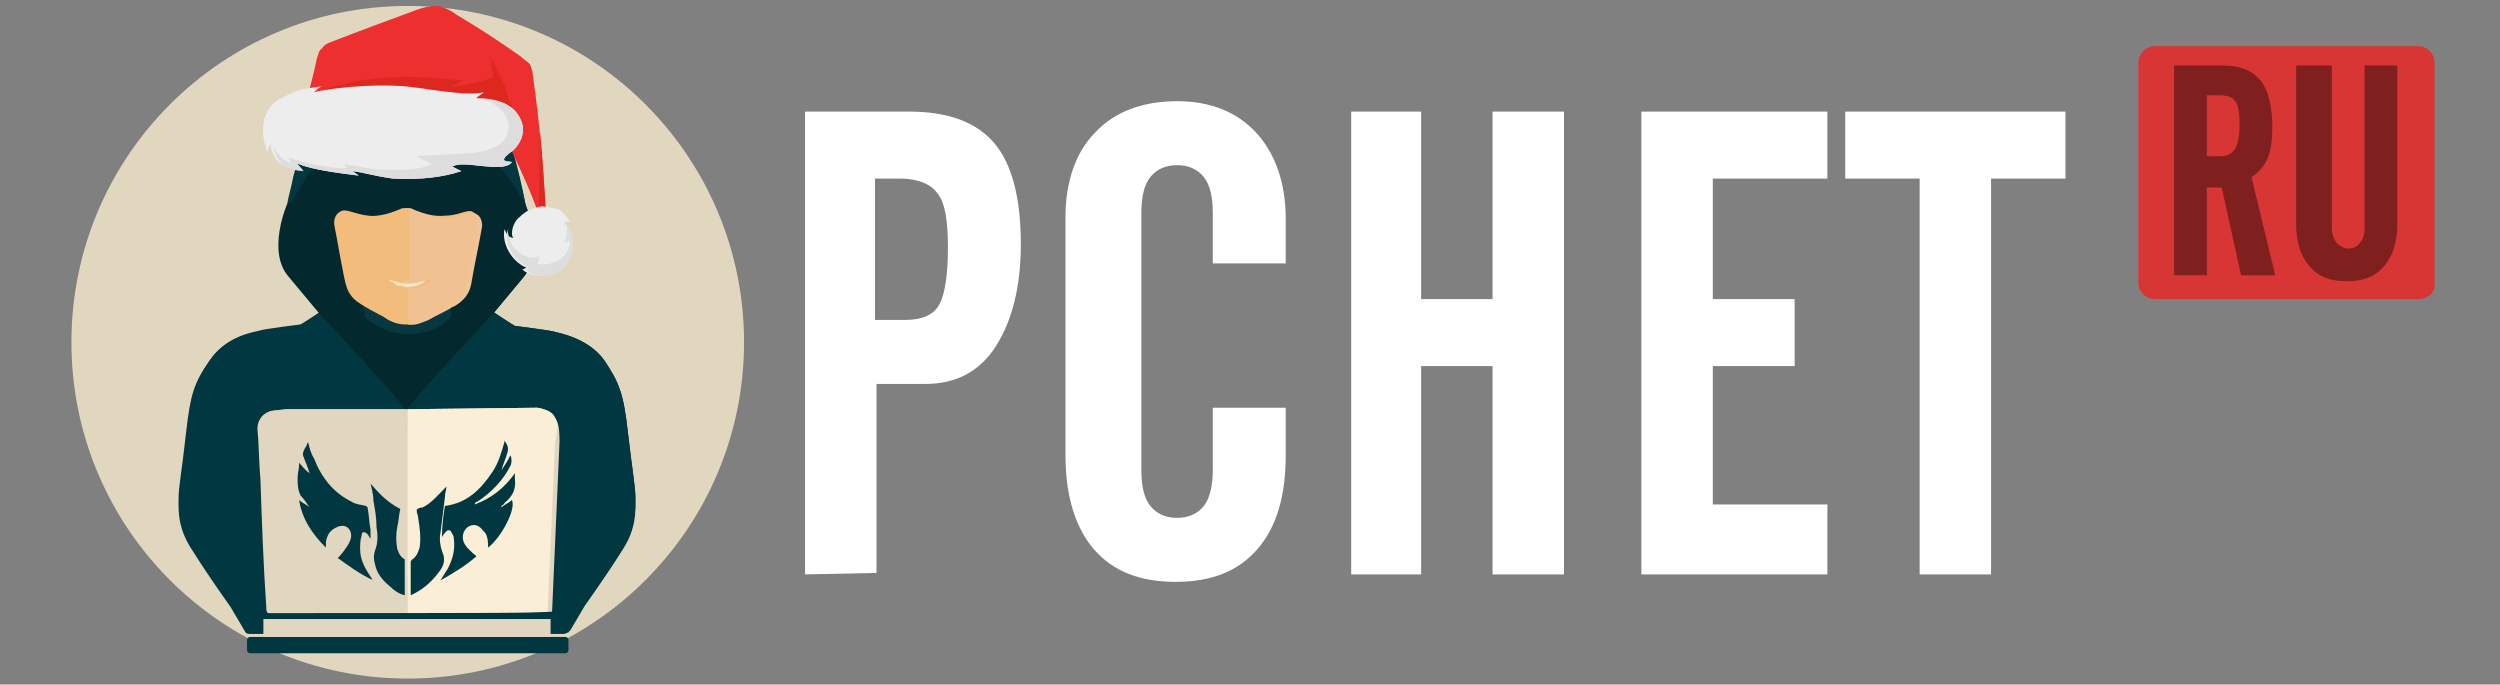 <?xml version="1.0" encoding="utf-8"?>
<!-- Generator: Adobe Illustrator 26.0.3, SVG Export Plug-In . SVG Version: 6.00 Build 0)  -->
<svg version="1.1" id="Layer_1" xmlns="http://www.w3.org/2000/svg" xmlns:xlink="http://www.w3.org/1999/xlink" x="0px" y="0px"
	 viewBox="0 0 168 46" style="enable-background:new 0 0 168 46;" xml:space="preserve">
<rect x="0" y="0" width="168" height="46" fill="#808080" stroke="none"/>
<style type="text/css">
	.st0{fill:#D83634;}
	.st1{fill:#FFFFFF;}
	.st2{fill:#7F201E;}
	.st3{fill:#E1D7BF;}
	.st4{fill:#033740;}
	.st5{fill:#013740;}
	.st6{fill:#03292E;}
	.st7{fill:#08373F;}
	.st8{fill:#F1C395;}
	.st9{fill:#F2BC7E;}
	.st10{fill:#F6EFD6;}
	.st11{fill:#E5E8D8;}
	.st12{fill:#DED5BF;}
	.st13{fill:#E0D6BF;}
	.st14{fill:#E1D6BF;}
	.st15{fill:#FAEED7;}
	.st16{opacity:0.15;fill:#F2BC7E;enable-background:new    ;}
	.st17{fill:#ED2F2F;}
	.st18{fill:#DD281F;}
	.st19{fill:#EDEDED;}
	.st20{fill:#DDDDDD;}
</style>
<g id="Layer_1_1_">
	<g>
		<path class="st0" d="M162.5,20.1h-17.7c-0.6,0-1.1-0.5-1.1-1.1V4.2c0-0.6,0.5-1.1,1.1-1.1h17.7c0.6,0,1.1,0.5,1.1,1.1V19
			C163.7,19.6,163.2,20.1,162.5,20.1"/>
		<path class="st1" d="M54.1,38.6V7.5h7c2.6,0,4.5,0.7,5.7,2.1s1.8,3.7,1.8,6.8c0,2.9-0.6,5.2-1.7,6.9c-1.1,1.7-2.7,2.5-4.7,2.5
			h-3.3v12.7L54.1,38.6L54.1,38.6z M58.9,21.5h1.9c1.1,0,1.9-0.3,2.3-1c0.4-0.7,0.6-2,0.6-3.9c0-1.8-0.2-3-0.7-3.6
			c-0.4-0.6-1.3-1-2.5-1h-1.7v9.5H58.9z"/>
		<path class="st1" d="M71.6,30.6v-16c0-2.4,0.7-4.4,2-5.7c1.3-1.4,3.2-2.1,5.5-2.1c2.2,0,4,0.7,5.3,2.1s2,3.4,2,5.8v3h-4.9v-3.4
			c0-1.1-0.2-1.9-0.6-2.4s-1-0.8-1.8-0.8s-1.4,0.3-1.8,0.8s-0.6,1.3-0.6,2.4v17.3c0,1.1,0.2,1.9,0.6,2.4s1,0.8,1.8,0.8
			s1.4-0.3,1.8-0.8s0.6-1.4,0.6-2.4v-4.2h4.9v3.2c0,2.7-0.6,4.8-1.9,6.3s-3.1,2.2-5.5,2.2s-4.2-0.7-5.5-2.2
			C72.3,35.5,71.6,33.4,71.6,30.6"/>
		<polygon class="st1" points="90.8,7.5 95.5,7.5 95.5,20.1 100.3,20.1 100.3,7.5 105.1,7.5 105.1,38.6 100.3,38.6 100.3,24.6 
			95.5,24.6 95.5,38.6 90.8,38.6 		"/>
		<polygon class="st1" points="110.3,38.6 110.3,7.5 122.8,7.5 122.8,12 115.1,12 115.1,20.1 120.6,20.1 120.6,24.6 115.1,24.6 
			115.1,33.9 122.8,33.9 122.8,38.6 		"/>
		<polygon class="st1" points="124,12 124,7.5 138.8,7.5 138.8,12 133.8,12 133.8,38.6 129,38.6 129,12 		"/>
		<path class="st2" d="M148.3,12.6v5.9h-2.2V4.4h3.2c1.2,0,2,0.3,2.6,1c0.5,0.6,0.8,1.7,0.8,3.1c0,0.9-0.1,1.6-0.3,2.1
			s-0.6,1-1.1,1.3l1.6,6.6h-2.3l-1.3-5.9H148.3z M148.3,6.4v4.1h0.9c0.5,0,0.8-0.2,1-0.5s0.3-0.9,0.3-1.7c0-0.7-0.1-1.3-0.3-1.5
			c-0.2-0.3-0.6-0.4-1.1-0.4H148.3z"/>
		<path class="st2" d="M154.5,4.4h2.2v10.9c0,0.4,0.1,0.7,0.3,1c0.2,0.2,0.5,0.4,0.8,0.4s0.6-0.1,0.8-0.4c0.2-0.2,0.3-0.6,0.3-1V4.4
			h2.2V15c0,1.3-0.3,2.2-0.9,2.9c-0.6,0.7-1.4,1-2.5,1s-1.9-0.3-2.5-1s-0.9-1.6-0.9-2.9V4.4H154.5z"/>
	</g>
</g>
<g id="Layer_2_00000096779357078397377710000017180438306038827950_">
	<g>
		<circle class="st3" cx="27.4" cy="23" r="22.6"/>
		<path class="st4" d="M42.7,33.5c0-0.8-0.2-1.8-0.5-4.4c-0.3-2.7-0.6-3.4-1.6-4.9c-1.1-1.5-3-1.8-3.3-1.9s-2.7-0.4-2.7-0.4
			c-0.2-0.1-1.4-0.9-1.4-0.9l2-2.4c1.5-1.7-1.2-10.1-1.5-11.1l0,0c-1.3-3.1-2.3-3-4.1-4.1l-0.4-0.2c0,0-1-0.5-1.8-0.5
			s-1.8,0.5-1.8,0.5l-0.4,0.2c-1.4,0.8-2.2,1-3,2.1c-0.8,1.2-1,1.9-1.1,1.9l0,0c-0.3,0.8-0.2,0.4-0.6,2.2c-1.5,5.8-2.2,7.4-0.9,8.9
			l2,2.4c0,0-1.2,0.8-1.4,0.9c0,0-2.4,0.3-2.7,0.4c-0.3,0.1-2.2,0.3-3.3,1.9c-1.1,1.5-1.3,2.3-1.6,4.9c-0.3,2.7-0.5,3.6-0.5,4.4
			c0,0.8-0.1,2,1,3.6c1,1.6,2.5,3.7,2.5,3.7l1,1.7c0.1,0.1,0.2,0.1,0.3,0.1H38c0.1,0,0.2-0.1,0.3-0.1l1-1.7c0,0,1.5-2.1,2.5-3.7
			C42.8,35.5,42.7,34.3,42.7,33.5z"/>
		<g>
			<g>
				<g>
					<path class="st5" d="M27.4,42.8H16.8c-0.1,0-0.2,0.1-0.2,0.2v0.7c0,0.1,0.1,0.2,0.2,0.2h10.6H38c0.1,0,0.2-0.1,0.2-0.2V43
						c0-0.1-0.1-0.2-0.2-0.2H27.4z"/>
					<path class="st5" d="M27.4,27.6L27.4,27.6c0,0-0.1-0.2-0.3-0.4l0,0c-1.2-1.5-5.6-6.2-5.6-6.2s-1.2,0.8-1.4,0.9
						c0,0-2.4,0.3-2.7,0.4c-0.3,0.1-2.2,0.3-3.3,1.9s-1.3,2.3-1.6,4.9c-0.3,2.7-0.5,3.6-0.5,4.4c0,0.8-0.1,2,1,3.6
						c1,1.6,2.5,3.7,2.5,3.7l1,1.7c0.1,0.1,0.2,0.1,0.3,0.1h21.1c0.1,0,0.2-0.1,0.3-0.1l1-1.7c0,0,1.5-2.1,2.5-3.7
						c1-1.6,1-2.8,1-3.6s-0.2-1.8-0.5-4.4c-0.3-2.7-0.6-3.4-1.6-4.9c-1.1-1.5-3-1.8-3.3-1.9s-2.7-0.4-2.7-0.4
						c-0.2-0.1-1.4-0.9-1.4-0.9s-4.4,4.7-5.6,6.2l0,0C27.5,27.4,27.4,27.6,27.4,27.6L27.4,27.6z"/>
				</g>
				<path class="st5" d="M33.2,20.9c0,0-6.1,4.5-6,6.3c0.1,1.8,6.1-3.3,6.1-3.3L33.2,20.9z"/>
				<g>
					<g id="XMLID_1_">
						<g>
							<path class="st6" d="M35.3,13.7L35.3,13.7c0-0.1-2.4-5.1-7-5.4c-0.1,0-0.4,0-0.7,0c-0.1,0-0.2,0-0.3,0c-0.1,0-0.2,0-0.3,0
								c-0.4,0-0.6,0-0.7,0c-4.6,0.3-6.9,5.4-7,5.4l0,0c0,0-1.4,3.2,0.1,4.9l2,2.4c0,0,4.4,4.7,5.6,6.2l0,0c0.1,0.2,0.2,0.3,0.3,0.4
								l0,0c0-0.1,0.1-0.2,0.3-0.4l0,0c1.2-1.5,5.6-6.2,5.6-6.2l2-2.4C36.7,16.8,35.3,13.7,35.3,13.7z"/>
							<path class="st4" d="M34.9,11.9c-0.2-0.7-0.4-1.5-0.6-2.2c-0.5-1.8-0.4-1.4-0.6-2.2l0,0c0-0.1-0.3-0.8-1.1-1.9
								s-1.6-1.3-3-2.1l-0.4-0.2c0,0-0.2-0.1-0.3-0.1c-0.6-0.3-1-0.4-1.6-0.4c-0.5,0-1,0.1-1.6,0.4l-0.3,0.1L25,3.5
								c-1.4,0.8-2.2,1-3,2.1c-0.8,1.2-1,1.9-1.1,1.9l0,0c-0.3,0.8-0.2,0.4-0.6,2.2c-0.2,0.7-0.4,1.5-0.6,2.2
								c-0.1,0.6-0.3,1.2-0.4,1.8c0,0,0.2,0,0.4-0.3c0.7-1.3,2.8-4.9,6.6-5.1c0.1,0,0.4,0,0.7,0c0.1,0,0.2,0,0.3,0
								c0.1,0,0.2,0,0.3,0c0.4,0,0.6,0,0.7,0c4.6,0.3,6.9,5.4,7,5.4C35.2,13.1,35,12.5,34.9,11.9z"/>
						</g>
					</g>
				</g>
			</g>
			<path class="st7" d="M24.5,20.5c0.5,0.3,1,0.5,1.5,0.8c0.4,0.2,0.8,0.4,1.3,0.4c0.5,0.1,0.9-0.1,1.4-0.3c0.5-0.3,1-0.5,1.5-0.8
				c0.2,0.3,0.2,0.7-0.1,0.9c-0.4,0.4-1,0.7-1.5,0.8c-0.8,0.2-1.5,0.2-2.3,0c-0.6-0.2-1.2-0.5-1.7-0.9c-0.1-0.1-0.1-0.2-0.1-0.3
				c0-0.1-0.1-0.3-0.1-0.5C24.3,20.6,24.4,20.6,24.5,20.5"/>
			<path class="st8" d="M27.4,21c0,0.1,0,0.1,0,0.2C27.4,21.2,27.4,21.1,27.4,21z"/>
			<path class="st9" d="M27.2,14c0,0-0.1,0-0.2,0c0,0-1.2,0.6-2.2,0.5s-1.5-0.5-1.9-0.3s-0.5,0.6-0.4,1.1c0.1,0.4,0.6,3.5,0.8,4
				c0,0,0.1,0.4,0.5,0.8s2,1.2,2,1.2s0.6,0.5,1.4,0.5h0.2c0.8,0,1.4-0.5,1.4-0.5s1.6-0.8,2-1.2s0.5-0.8,0.5-0.8
				c0.2-0.5,0.7-3.5,0.8-4s0-0.9-0.4-1.1c-0.4-0.1-0.9,0.3-1.9,0.3c-1,0.1-2.2-0.5-2.2-0.5c-0.1,0-0.2,0-0.2,0L27.2,14"/>
			<g>
				<path class="st10" d="M26.4,19.1c0,0,0.1,0,0.1,0.1l0,0l0,0c0.1,0,0.2,0,0.2,0c0.2,0,0.3,0.1,0.5,0.1l0,0l0,0l0,0l0,0
					c0.6,0,1.1-0.1,1.6-0.6c-0.4,0.1-0.7,0.2-1,0.2c-0.5,0.1-1,0.1-1.5-0.1c-0.1,0-0.2-0.1-0.4-0.1c0,0.1,0,0,0,0.1
					C26.2,19,26.3,19,26.4,19.1z"/>
			</g>
			<path class="st8" d="M31.8,14.3c-0.2,0-0.4,0-0.6,0.1c-0.6,0.2-1.2,0.4-1.9,0.2c-0.5-0.1-1-0.3-1.5-0.5C27.7,14,27.5,14,27.2,14
				c0.2,0.1,0.2,0.3,0.2,0.5c0,1.3,0,2.6,0,3.9c0,0.5,0,0.5-0.5,0.5c-0.1,0-0.3,0-0.4,0l0,0c0.5,0.2,1,0.2,1.5,0.1
				c0.3-0.1,0.6-0.1,1-0.2c-0.5,0.5-1,0.6-1.6,0.6c0,0.4,0,0.8,0,1.2c0,0,0,0,0,0.1l0,0v0.1v0.1c0,0,0,0,0,0.1s0,0.1,0,0.1
				c0,0.1,0,0.1,0,0.2c0,0,0,0,0,0.1c0,0,0,0,0,0.1c0,0,0,0,0,0.1l0,0l0,0h0.3l0,0l0,0l0,0l-0.1,0.1c0,0,0,0-0.1,0
				c0,0-0.1,0-0.1,0.1l0,0l0,0l0,0c0.5,0.1,0.9-0.1,1.4-0.3c0.5-0.3,1-0.5,1.5-0.8c0.1-0.1,0.2-0.1,0.2-0.1c0.7-0.4,1.1-0.9,1.2-1.7
				c0.2-1.2,0.5-2.5,0.7-3.7C32.4,14.7,32.2,14.4,31.8,14.3z"/>
			<path class="st9" d="M27.4,21.7c0,0,0.1,0,0.1-0.1c0,0,0,0,0.1,0c0,0,0.1,0,0.1-0.1l0,0l0,0l0,0h-0.3l0,0l0,0c0,0,0,0,0-0.1
				c0,0,0,0,0-0.1c0,0,0,0,0-0.1s0-0.1,0-0.2s0-0.1,0-0.1s0,0,0-0.1v-0.1v-0.1l0,0c0,0,0,0,0-0.1c0-0.4,0-0.8,0-1.2l0,0l0,0l0,0l0,0
				c-0.2,0-0.3-0.1-0.5-0.1c-0.1,0-0.2,0-0.2,0l0,0l0,0l0,0l0,0l0,0c0,0-0.1,0-0.1-0.1l0,0c-0.1-0.1-0.3-0.2-0.4-0.2l0,0
				c0-0.1,0,0,0-0.1l0,0c0.1,0,0.2,0.1,0.4,0.1l0,0l0,0c0.1,0,0.3,0,0.4,0c0.5,0,0.5,0,0.5-0.5c0-1.3,0-2.6,0-3.9
				c0-0.2,0-0.4-0.2-0.5c-0.1,0-0.2,0-0.3,0.1c-0.5,0.2-1,0.3-1.5,0.5l0,0l0,0c-0.4,0-0.7,0-1.1,0l0,0l0,0l0,0
				c-0.3-0.1-0.7-0.2-1-0.3c-0.5-0.2-1,0.3-0.9,0.8c0.3,1.1,0.5,2.3,0.7,3.4c0.1,0.6,0.3,1.1,0.7,1.5c0.2,0.2,0.5,0.3,0.7,0.5l0,0
				c0.5,0.3,1,0.5,1.5,0.8C26.4,21.6,26.8,21.8,27.4,21.7C27.3,21.7,27.3,21.7,27.4,21.7L27.4,21.7L27.4,21.7z"/>
			<g>
				<path class="st11" d="M35.4,13.7L35.4,13.7L35.4,13.7"/>
				<path class="st11" d="M34.2,21.6L34.2,21.6L34.2,21.6"/>
				<path class="st12" d="M42.7,32.6c0,0.1,0,0.1,0,0.2C42.8,32.8,42.8,32.7,42.7,32.6"/>
				<path class="st13" d="M33.5,20.9L33.5,20.9L33.5,20.9L33.5,20.9"/>
				<path class="st8" d="M26.4,19.1h0.1C26.5,19.2,26.5,19.1,26.4,19.1"/>
				<polygon class="st14" points="17.7,41.6 17.7,42.6 17.7,42.8 37,42.8 37,41.6 				"/>
				<path class="st14" d="M37.2,27.9c-0.3-0.4-1.1-0.5-1.1-0.5l-8.7,0.1l0,0c-2.7,0-5.4,0-8.1,0l-0.9,0.1c-0.6,0.1-1,0.6-1,1.2l0,0
					c0.1,1.1,0.1,2.3,0.2,3.4c0.1,2.9,0.2,5.8,0.4,8.7l0,0l0,0l0,0c0,0.1,0,0.2,0.1,0.3l0,0h0.1l0,0h0.1c0.1,0,18.7,0,18.8-0.1
					c0-0.1,0.5-11.4,0.5-11.4C37.6,28.3,37.4,28.3,37.2,27.9z"/>
				<g>
					<path class="st14" d="M27.3,27.5L27.3,27.5c-2.7,0-5.4,0-8.1,0l-0.9,0.1c-0.6,0.1-1,0.6-1,1.2l0,0c0.1,1.1,0.1,2.3,0.2,3.4
						c0.1,2.9,0.2,5.8,0.4,8.7l0,0l0,0l0,0c0,0.1,0,0.2,0.1,0.3l0,0h0.1l0,0h0.1c0.1,0,0.2,0,0.3,0c2.8,0,5.6,0,8.4,0
						c0.1,0,0.4,0,0.5,0L27.3,27.5L27.3,27.5z"/>
					<path class="st15" d="M37.2,27.9c-0.3-0.4-1.1-0.5-1.1-0.5l-8.7,0.1c0,0,0,0,0,0.1v0.1l0,0l0,0c0,0.1,0,0.1,0,0.2l0,0
						c0,1.4,0,2.9,0,4.3V38c0,1,0,3.2,0,3.2s0,0-0.1,0c0,0,9.5,0,9.5-0.1s0.5-11.4,0.5-11.4C37.6,28.3,37.4,28.3,37.2,27.9z"/>
					<path class="st15" d="M27.4,38.2v-5.8c0-1.4,0-2.9,0-4.3l0,0c0-0.1,0-0.1,0-0.2l0,0l0,0v-0.1c0,0,0,0,0-0.1l0,0L27.5,41
						l0.1-0.1C27.5,40.8,27.4,39.2,27.4,38.2z"/>
				</g>
			</g>
			<g id="Layer_3">
				<path class="st16" d="M27.2,14c0,0-0.1,0-0.2,0c0,0-1.2,0.6-2.2,0.5s-1.5-0.5-1.9-0.3s-0.5,0.6-0.4,1.1c0.1,0.4,0.6,3.5,0.8,4
					c0,0,0.1,0.4,0.5,0.8s2,1.2,2,1.2s0.6,0.5,1.4,0.5h0.2c0.8,0,1.4-0.5,1.4-0.5s1.6-0.8,2-1.2s0.5-0.8,0.5-0.8
					c0.2-0.5,0.7-3.5,0.8-4s0-0.9-0.4-1.1c-0.4-0.1-0.9,0.3-1.9,0.3c-1,0.1-2.2-0.5-2.2-0.5c-0.1,0-0.2,0-0.2,0L27.2,14"/>
			</g>
		</g>
	</g>
</g>
<g id="_x32__hat">
	<g id="fabric_2_">
		<g>
			<path class="st17" d="M20.5,7.1c0.3-1.1,0.6-2.2,0.8-3.2c0.1-0.2,0.1-0.5,0.3-0.6C21.8,3,22,2.9,22.3,2.8
				c1.8-0.7,3.7-1.4,5.6-2.1c0.5-0.2,1-0.3,1.5-0.3c0.5,0.1,0.9,0.3,1.3,0.6c1.5,0.9,2.9,1.8,4.3,2.8c0.2,0.2,0.4,0.3,0.6,0.5
				c0.1,0.2,0.2,0.5,0.2,0.7c0.5,3.5,0.8,7,0.9,10.4c-0.1,0.2-0.4,0.3-0.6,0.1c-0.2-0.1,0.1-1.2,0-1.4c-1-2.7-2.1-4.6-3.3-7.3"/>
		</g>
		<g>
			<g>
				<path class="st18" d="M33.9,5.7l-1-2c0,0-0.1,0,0,0c0.3,1.2,0.5,3.6,0.5,5.5c-0.3-0.2-0.6-0.5-1.3-0.8c-2.3-1.2-4.6-1.8-7.1-1.5
					c0.2-0.2,0.2-0.2,0.4-0.4c-1.5-0.2-2.2-0.3-3.7-0.2c-0.3,0-1.5,0.4-1.9,0.8l13.5,3.6c0,0.4,0.2-0.4,0.1-0.2l0.8-0.8
					c0.4-1.8,0.8-1.3,0-3"/>
			</g>
			<g>
				<path class="st18" d="M33.8,7.8c-0.8-0.7,0.3-3-0.4-2.7c-0.5,0.2-2,0.7-3.1,0.7c0.3-0.1,0.5-0.2,0.8-0.4c-2.5-0.2-4.1-0.4-6.8,0
					c-0.8,0.1-2.7,0.6-3.5,1"/>
			</g>
			<g>
				<path class="st18" d="M36.3,8.9l-0.1,5.3l0,0v0.1c0.1,0.2-0.2,1.2,0,1.4c0.2,0.1,0.5,0.1,0.6-0.1C36.6,13.3,36.5,11.1,36.3,8.9z
					"/>
			</g>
		</g>
	</g>
	<g id="fur_2_">
		<g>
			<path class="st19" d="M34.8,7.7C34.2,6.8,33,6.6,32,6.6c0.2-0.2,0.3-0.2,0.5-0.4c-1.2,0.3-4-0.3-5.3-0.4
				c-2.6-0.2-5.4,0.2-6.1,0.4c0.1-0.1,0.3-0.3,0.5-0.4c-0.8,0.1-1.4,0.2-2.1,0.5c-0.2,0.1-0.6,0.3-0.8,0.4c-0.9,0.6-1.4,1.8-0.7,3.6
				c0-0.4,0.1-0.5,0.2-0.6c0,0.5,0.3,0.9,0.4,1.1c0.6,0.6,1.6,0.6,1.6,0.6c0-0.2-0.2-0.3-0.2-0.4c1,0.4,2.5,0.6,4.1,0.8
				c-0.1-0.1-0.3-0.2-0.4-0.3c0.8,0.1,1.3,0.3,2.7,0.5c1.9,0.1,3.4-0.1,4.6-0.5l-0.6-0.3c0.7-0.5,3.4,0.5,4-0.3
				c-0.1-0.1-1.2,0.1,0.1-0.8C35,9.6,35.5,8.7,34.8,7.7z"/>
		</g>
		<path class="st20" d="M34.8,7.7c-0.5-0.8-1.5-1-2.5-1.1c0.8,0.2,2.4,1.1,1.7,2.6c-0.5,1-2.4,1.1-2.6,1.1c-1.1,0.1-2.3,0.1-3.4,0.2
			c0.2,0.1,0.8,0.4,1,0.5c-0.8,0.5-2.2,0.4-3.1,0.4s-1.8-0.2-2.8-0.4c0.1,0.1,0.1,0.2,0.2,0.3c-1.3,0-2.6-0.3-3.9-0.7
			c0,0.1,0.1,0.3,0.2,0.4c-1-0.4-1.2-1.2-1.2-1.2c0,0.5,0.3,0.9,0.4,1.1c0.6,0.6,1.6,0.6,1.6,0.6C20.2,11.2,20,11.1,20,11
			c1,0.4,2.5,0.6,4.1,0.8c-0.1-0.1-0.3-0.2-0.4-0.3c0.8,0.1,1.3,0.3,2.7,0.5c1.9,0.1,3.4-0.1,4.6-0.5l-0.6-0.3
			c0.7-0.5,3.4,0.5,4-0.3c-0.1-0.1-1.2,0.1,0.1-0.8C35,9.6,35.5,8.7,34.8,7.7z"/>
	</g>
	<g id="fur_ball_2_">
		<g>
			<path class="st19" d="M36.2,13.9c0.3-0.1,1.1,0.1,1.4,0.2c0.3,0.2,0.5,0.5,0.7,0.8c-0.1,0-0.3,0-0.4,0c0.4,0.3,0.6,1,0.6,1.5
				s-0.1,0.8-0.6,1.4c-0.5,0.4-0.6,0.5-1.2,0.7c-0.5,0.1-1.2,0-1.6-0.4c0.1,0,0.2-0.1,0.3-0.1c-1-0.4-1.7-1.6-1.5-2.6
				c0.2,0.4,0.2,0.5,0.6,0.6c-0.2-0.2-0.1-1,0.4-1.4c0.3-0.3,0.6-0.5,1-0.6"/>
		</g>
		<g>
			<path class="st20" d="M38.5,16.3c0-0.5-0.2-1.1-0.6-1.4c0,0,0.1,0.2,0.2,0.4c0,0.3,0,0.7-0.2,1c0.1,0,0.3-0.1,0.4-0.1
				c0,0.3-0.1,0.6-0.3,0.9c-0.5,0.6-1.5,0.8-1.9,0.6c0.1-0.1,0.1-0.3,0.1-0.5c-0.3,0.2-0.6,0.1-0.9,0c-0.3-0.1-0.5-0.3-0.7-0.5
				s-0.4-0.5-0.5-1.3c-0.2,1.1,0.5,2.2,1.5,2.6c-0.1,0-0.2,0.1-0.3,0.1c0.4,0.4,1,0.5,1.5,0.4s0.8-0.2,1.3-0.7
				C38.5,17.1,38.5,16.8,38.5,16.3z"/>
		</g>
	</g>
</g>
<g>
	<g>
		<path class="st5" d="M22.7,37.5c0.3-0.3,0.5-0.6,0.7-0.9c0.1-0.2,0.2-0.4,0.2-0.6c0-0.5-0.4-0.8-0.9-0.6s-0.7,0.5-0.8,1
			c0,0.1,0,0.2,0,0.4c-0.9-0.9-1.6-1.9-1.8-3.2c0.2,0.2,0.5,0.3,0.7,0.5c0,0,0,0,0,0c-0.2-0.3-0.4-0.6-0.6-0.8
			C20,32.9,20,32.5,20,32.1c0-0.3,0.1-0.6,0.1-0.9c0,0,0-0.1,0-0.1c0.2,0.2,0.4,0.5,0.7,0.7c-0.1-0.4-0.3-0.8-0.4-1.1
			c-0.1-0.2,0-0.4,0.1-0.6c0.1-0.1,0.1-0.2,0.2-0.4c0.1,0.4,0.2,0.8,0.4,1.1c0.5,1.3,1.3,2.3,2.5,2.9c0.3,0.2,0.6,0.2,1,0.3
			c0,0,0.1,0.1,0.1,0.1c0.1,0.5,0.1,1,0.2,1.5c0,0.2,0,0.4,0,0.6c-0.1-0.1-0.1-0.2-0.2-0.3c-0.2-0.2-0.4-0.2-0.4,0.1
			c-0.1,0.3-0.1,0.6-0.1,0.9c0,0.8,0.4,1.4,0.8,2c0,0,0,0.1,0.1,0.1C24.2,38.6,23.4,38,22.7,37.5z"/>
		<path class="st5" d="M32.8,36.8c0-0.3,0-0.7-0.2-1c-0.2-0.2-0.3-0.4-0.6-0.5c-0.5-0.1-0.9,0.3-0.9,0.8s0.4,0.8,0.7,1.1
			c0.1,0.1,0.2,0.1,0.2,0.2c-0.7,0.6-1.5,1.1-2.4,1.6c0.2-0.3,0.3-0.5,0.5-0.8c0.3-0.6,0.5-1.2,0.4-2c0-0.2-0.1-0.3-0.2-0.5
			c-0.1-0.1-0.2-0.1-0.3,0c-0.1,0.1-0.2,0.2-0.3,0.4c0-0.8,0.1-1.5,0.2-2.1c1.5-0.2,2.4-1.1,3.2-2.3c0.4-0.6,0.6-1.3,0.8-2
			c0,0,0-0.1,0-0.1c0.2,0.3,0.3,0.5,0.2,0.8c-0.1,0.4-0.3,0.8-0.4,1.2c0.2-0.3,0.4-0.6,0.6-1c0.1,0.2,0.1,0.5,0,0.7
			c-0.5,1-1.3,1.8-2.2,2.4c-0.1,0-0.2,0.1-0.2,0.2c1.1-0.4,2-1.1,2.7-2.1c0,0.2,0,0.3,0,0.4c0.1,0.7-0.2,1.2-0.7,1.6
			c0,0.1-0.1,0.1-0.2,0.2c0,0,0,0,0,0.1c0.2-0.2,0.5-0.3,0.7-0.5C34.7,34.2,33.7,36.1,32.8,36.8z"/>
		<path class="st5" d="M27.2,40c-0.4-0.1-0.7-0.3-1-0.6c-0.5-0.4-0.9-0.9-1-1.5c-0.1-0.3-0.1-0.6,0-0.9c0.2-0.5,0.2-1,0.1-1.6
			c0-0.6-0.1-1.2-0.2-1.7c0-0.4-0.1-0.8-0.2-1.2c0.6,0.7,1.2,1.3,2,1.7c-0.1,0.4-0.1,0.8-0.2,1.2c-0.1,0.5-0.1,1,0,1.5
			c0.1,0.3,0.2,0.5,0.5,0.7C27.2,38.4,27.2,39.1,27.2,40z"/>
		<path class="st5" d="M27.6,40c0-0.1,0-0.2,0-0.3c0-0.6,0-1.3,0-1.9c0-0.1,0-0.1,0.1-0.2c0.3-0.2,0.4-0.5,0.5-0.8
			c0.1-0.7,0-1.4-0.1-2c0-0.2-0.1-0.3-0.1-0.5c0-0.1,0.2-0.2,0.4-0.2c0.6-0.3,1-0.8,1.5-1.3c0,0,0.1-0.1,0.1-0.1
			c0,0.2-0.1,0.4-0.1,0.7c-0.1,0.8-0.2,1.6-0.3,2.4c-0.1,0.5,0,1,0.2,1.5c0.1,0.4,0,0.7-0.2,1C29.1,39,28.5,39.6,27.6,40z"/>
	</g>
</g>
</svg>
